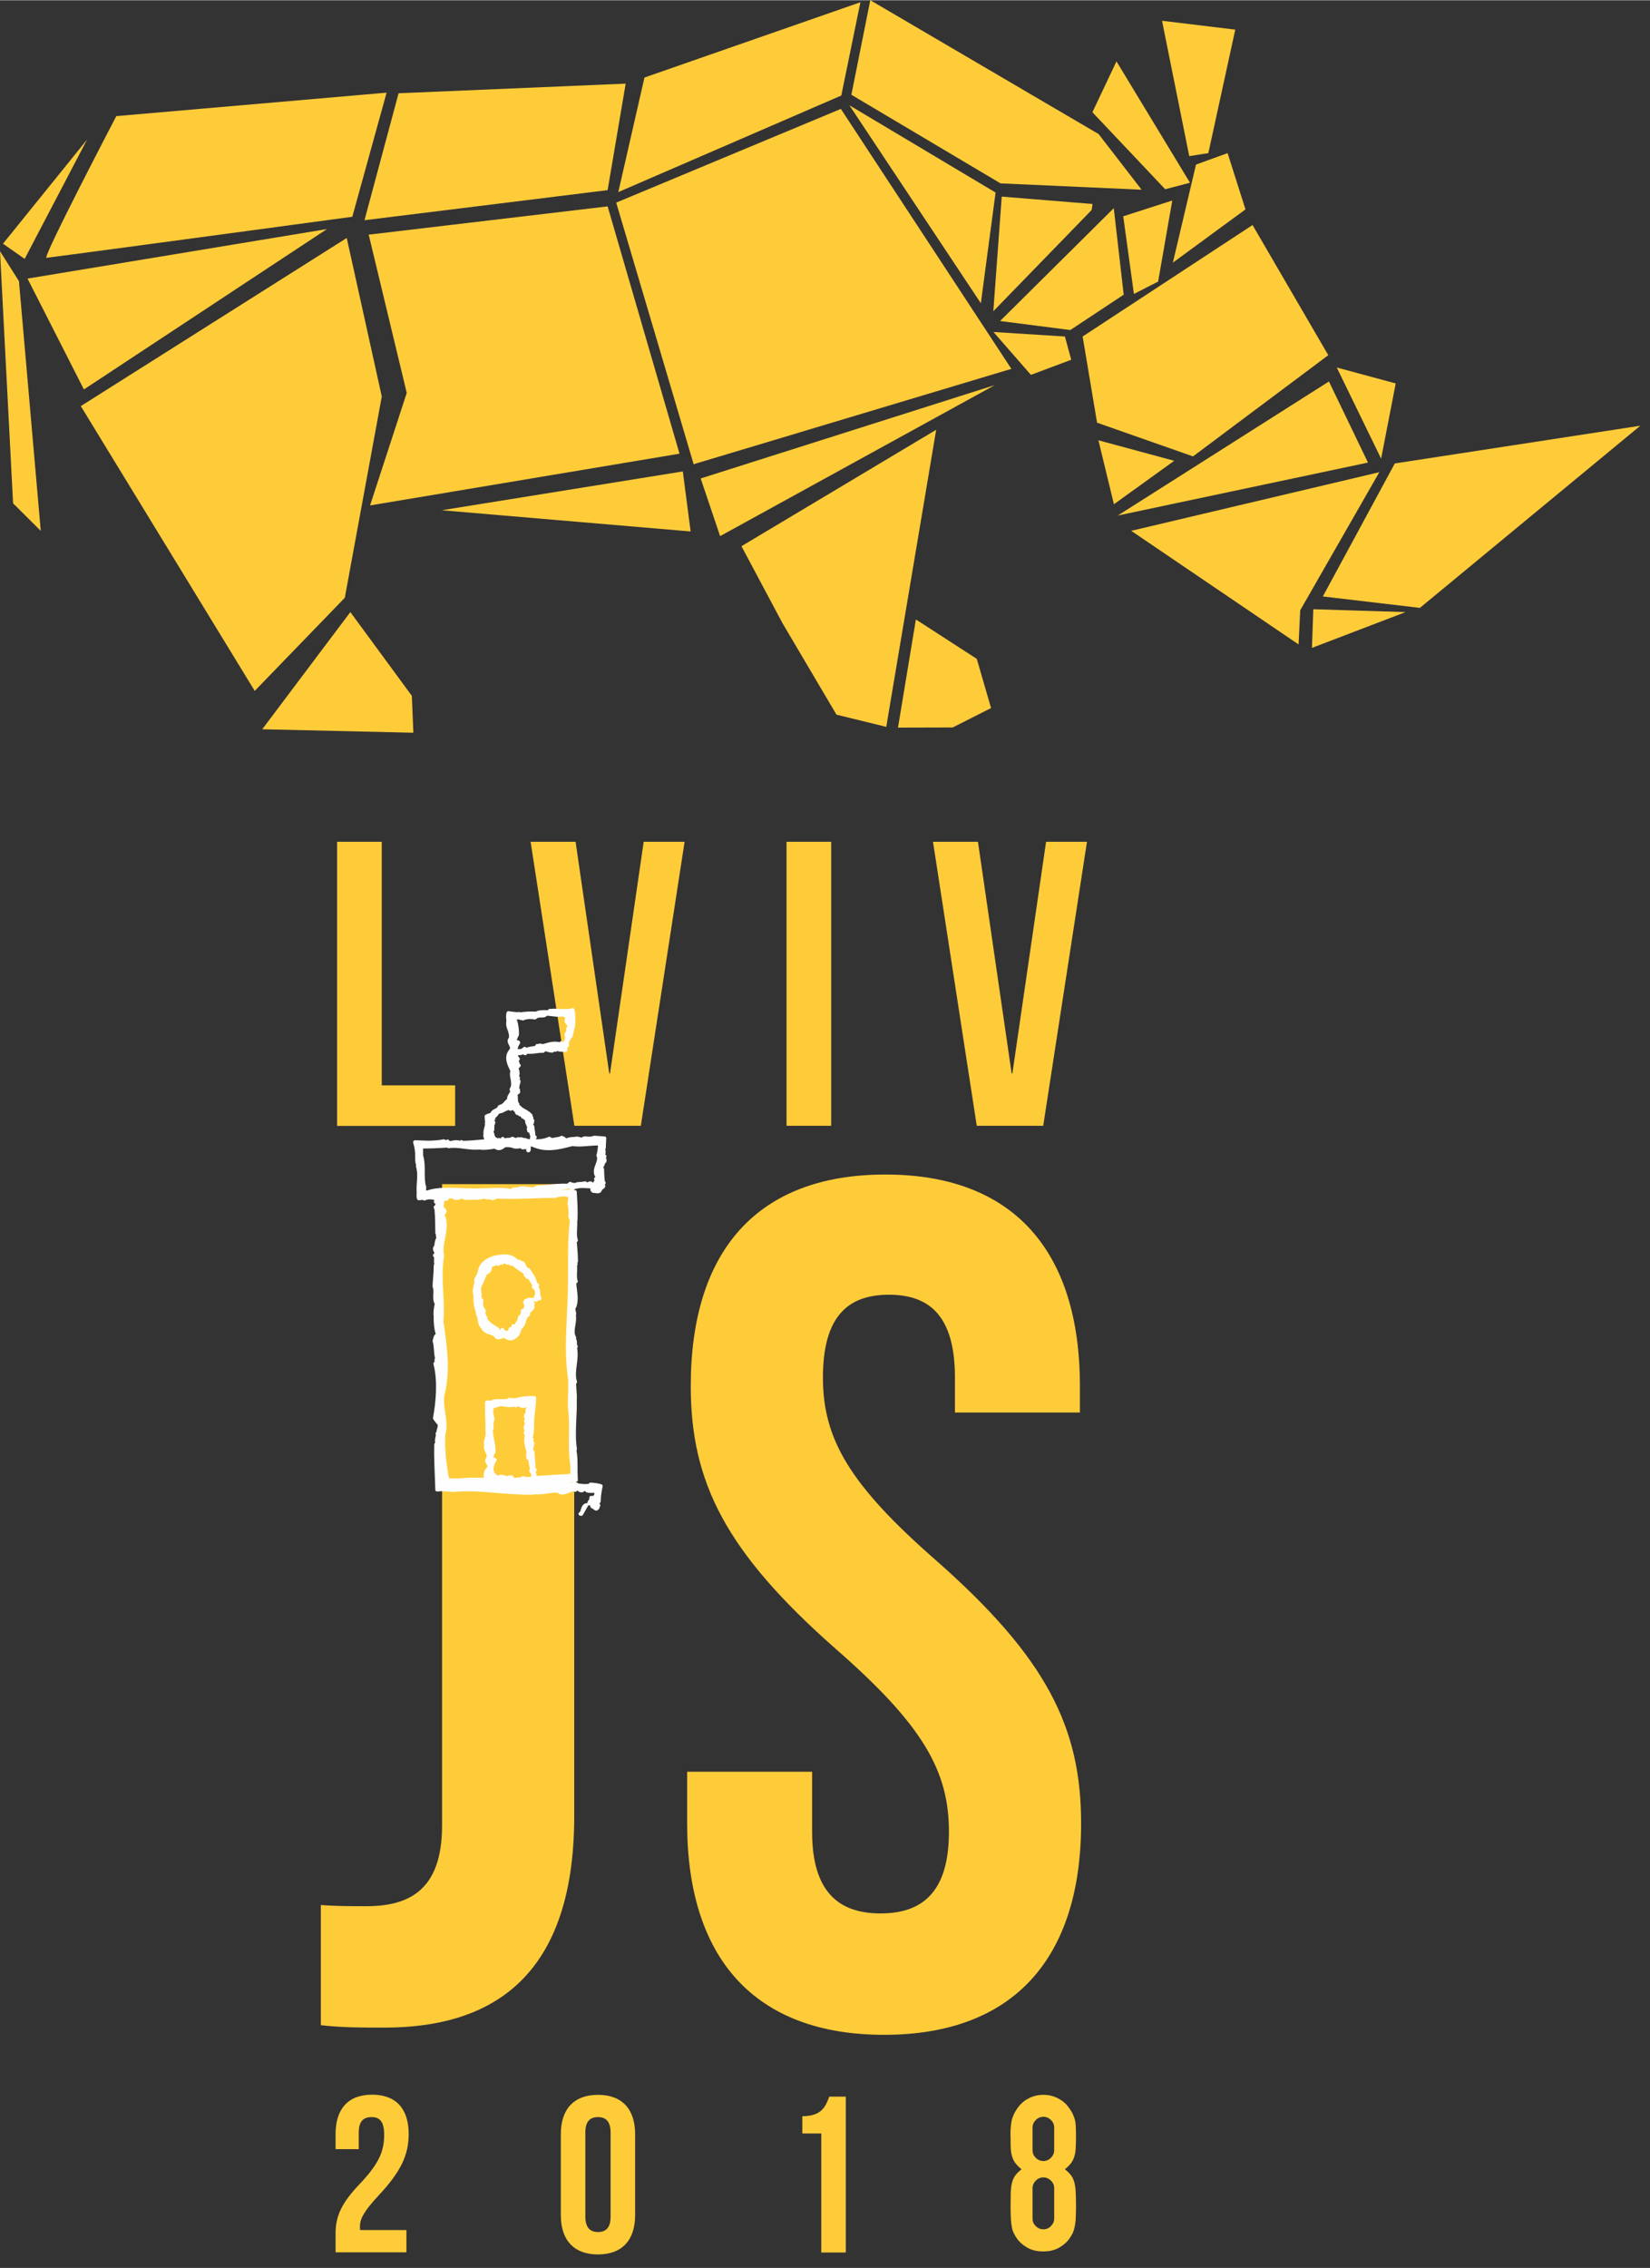 <?xml version="1.0" encoding="UTF-8" standalone="no"?>
<svg
   xmlns:dc="http://purl.org/dc/elements/1.1/"
   xmlns:cc="http://creativecommons.org/ns#"
   xmlns:rdf="http://www.w3.org/1999/02/22-rdf-syntax-ns#"
   xmlns:svg="http://www.w3.org/2000/svg"
   xmlns="http://www.w3.org/2000/svg"
   id="svg28"
   viewBox="0 0 833.962 1145.693"
   style="clip-rule:evenodd;fill-rule:evenodd;image-rendering:optimizeQuality;shape-rendering:geometricPrecision;text-rendering:geometricPrecision"
   version="1.1"
   height="1.146in"
   width="0.834in"
   xml:space="preserve"><rect x="0" y="0" width="833.962" height="1145.693" fill="#333333" stroke="none"/>
 <defs
   id="defs4">
  <style
   id="style2"
   type="text/css">
   <![CDATA[
    .fil2 {fill:#2F3031;fill-rule:nonzero}
    .fil1 {fill:#FEFEFE;fill-rule:nonzero}
    .fil0 {fill:#FFCC39;fill-rule:nonzero}
   ]]>
  </style>
 
  
  
  
  
  
  
  
  
  
  
  
 </defs>
 <g
   transform="matrix(0.076,0,0,0.076,0.076,0.938)"
   id="g49"><path
     style="fill:#ffcc39;fill-rule:nonzero"
     id="path7"
     d="M 163,1707 578,914 19,1606 Z M 5787,-14 v 0 l -126,630 992,589 938,42 L 7305,877 5786,-13 Z M -1,1655 86,3332 270,3515 125,1855 -1,1656 Z m 5972,3168 364,-1 255,-129 -95,-327 -405,-262 z m -1041,-1206 273,512 359,608 331,81 332,-1975 z m -3187,1217 1005,23 -10,-245 -409,-557 z M 2172,1509 182,1838 557,2575 2173,1509 Z M 536,2685 1693,4579 2292,3960 2538,2622 2305,1568 536,2686 Z m 4056,834 -52,-399 -1603,258 z M 2451,1546 2704,2598 2460,3346 4518,3002 4040,1358 Z M 773,757 c 0,0 -494,945 -465,943 29,-2 2034,-273 2034,-273 L 2570,602 772,758 Z m 1877,-152 -227,845 1617,-200 120,-708 -1510,64 z m 2009,2562 129,383 1827,-1004 -1957,621 z M 6725,2438 5591,710 4097,1333 4612,3072 Z M 4285,501 4111,1263 5594,621 5721,1 4286,501 Z m 1363,185 874,1316 98,-736 z m 1475,1691 -42,-154 -475,-30 249,285 267,-100 z m 142,-1035 -604,-49 -56,762 654,-673 m -609,738 467,60 355,-235 -66,-575 z m 819,-696 71,516 161,-82 94,-539 z m 813,-46 -119,-374 -210,76 -154,652 z m -369,-177 -489,-807 -160,338 484,512 164,-43 z m 122,-197 179,-821 -487,-59 181,900 126,-20 z m -228,2045 -503,-136 103,425 400,-288 z m 1025,-703 -503,-864 -1130,741 96,573 638,224 900,-673 z m 265,716 -260,-540 -1404,891 1664,-352 z m 248,993 -612,-19 -9,257 620,-237 z m -64,-1520 -392,-106 295,606 z m -1760,979 1114,756 11,-227 526,-918 -1651,390 z m 1275,438 479,-885 1633,-251 -1466,1211 -646,-76 z"
     class="fil0" /><path
     style="fill:#ffcc39;fill-rule:nonzero"
     id="path9"
     d="m 5334.832,14054 c 126,0 154,-61 179,-130 h 110 v 1036 h -163 v -791 h -126 z m -1443,668 c 0,74 33,102 84,102 52,0 84,-28 84,-102 v -560 c 0,-74 -33,-102 -84,-102 -52,0 -84,28 -84,102 z m -163,-549 c 0,-166 87,-261 247,-261 160,0 247,95 247,261 v 539 c 0,166 -87,261 -247,261 -160,0 -247,-95 -247,-261 z m -1260,-113 c -52,0 -84,28 -84,102 v 111 h -154 v -101 c 0,-166 83,-261 243,-261 160,0 243,95 243,261 0,138 -50,249 -201,410 -96,104 -123,153 -123,207 0,8 0,15 1,22 h 308 v 148 h -471 v -127 c 0,-115 41,-203 163,-330 124,-132 160,-213 160,-324 0,-93 -33,-118 -84,-118 z m 3418,-6266 c 855,0 1294,511 1294,1406 v 176 h -831 v -232 c 0,-399 -160,-551 -439,-551 -280,0 -439,152 -439,551 0,407 176,711 751,1214 735,647 966,1110 966,1749 0,895 -447,1406 -1310,1406 -863,0 -1310,-511 -1310,-1406 v -343 h 831 v 399 c 0,399 176,543 455,543 280,0 455,-144 455,-543 0,-407 -176,-711 -751,-1214 -735,-647 -966,-1110 -966,-1749 0,-895 439,-1406 1294,-1406 z m -3754,4856 c 96,8 208,8 303,8 280,0 503,-104 503,-535 V 7858 h 879 v 4201 c 0,1118 -599,1406 -1262,1406 -160,0 -280,0 -423,-16 z m 4594,-5528 h 5 l 224,-1540 h 272 l -291,1888 h -442 l -291,-1888 h 299 z m -1497,-1540 h 297 v 1888 h -297 z m -1179,1540 h 5 l 224,-1540 h 272 l -291,1888 h -442 l -291,-1888 h 299 z m -1810,-1540 h 297 v 1619 h 488 v 270 h -785 V 5583 Z"
     class="fil0" /><path
     style="fill:#ffcc39;fill-rule:nonzero"
     id="path11"
     d="m 7009.832,14533 c 0,-20 -7,-37 -22,-51 -14,-14 -31,-21 -50,-21 -19,0 -36,7 -50,21 -14,14 -22,31 -22,51 v 201 c 0,20 7,37 22,51 14,14 31,21 50,21 19,0 36,-7 50,-21 14,-14 22,-31 22,-51 z m 0,-403 c 0,-20 -7,-37 -22,-51 -14,-14 -31,-21 -50,-21 -19,0 -36,7 -50,21 -14,14 -22,31 -22,51 v 150 c 0,20 7,37 22,51 14,14 31,21 50,21 19,0 36,-7 50,-21 14,-14 22,-31 22,-51 z m -291,58 c 0,-28 1,-52 3,-71 2,-20 5,-37 10,-51 5,-14 10,-27 17,-39 6,-11 14,-23 24,-36 19,-25 43,-44 72,-58 29,-14 60,-21 93,-21 34,0 65,7 93,21 29,14 53,33 72,58 10,13 18,25 24,36 7,12 12,25 17,39 5,14 8,31 9,51 1,20 2,43 2,71 0,31 -1,57 -2,78 -1,21 -4,40 -9,56 -5,16 -12,31 -22,44 -10,13 -24,27 -41,41 17,13 31,27 41,40 10,13 17,29 22,47 5,18 8,41 9,67 1,26 2,59 2,97 0,32 -1,58 -2,78 -1,21 -4,39 -7,54 -3,15 -7,28 -12,39 -5,11 -12,22 -19,33 -16,25 -39,46 -69,64 -30,18 -66,27 -109,27 -43,0 -80,-9 -109,-27 -30,-18 -53,-39 -69,-64 -8,-11 -14,-23 -19,-33 -5,-10 -9,-23 -12,-39 -3,-15 -5,-33 -6,-54 -1,-21 -2,-47 -2,-78 0,-38 1,-71 1,-97 1,-26 4,-49 9,-67 5,-18 12,-34 22,-47 10,-13 24,-27 41,-40 -17,-14 -31,-28 -41,-41 -10,-13 -17,-28 -22,-44 -5,-16 -8,-35 -9,-56 -1,-21 -1,-47 -1,-78 z"
     class="fil0" /><path
     style="fill:#fefefe;fill-rule:nonzero"
     id="path13"
     d="m 3514.832,8610 c -2,1 -4,2 -5,4 -1,1 -2,2 -3,3 -1,1 -4,1 -5,2 -4,1 -8,2 -12,4 -4,2 -7,6 -7,11 -2,2 -4,5 -5,7 -1,6 2,10 6,13 2,7 1,15 -1,25 0,1 0,3 0,4 -2,1 -3,2 -4,3 -5,0 -13,2 -16,10 -1,3 -1,5 0,7 -1,1 -1,2 -1,4 -1,3 0,6 2,9 -1,1 -1,2 -2,3 -2,4 -6,8 -9,11 -3,3 -7,7 -9,10 -2,3 -2,8 -1,12 -4,5 -6,10 -5,15 -3,2 -6,4 -8,7 -1,1 -2,3 -2,5 -1,1 -1,2 -2,3 -1,2 -3,5 -4,9 -1,0 -3,-1 -4,-1 -4,-2 -9,-2 -13,1 -4,3 -5,8 -4,13 0,1 0,1 -2,5 v 0 c -2,-1 -5,-1 -7,-1 -5,1 -9,5 -10,11 -1,9 -6,15 -13,15 v 0 c -7,0 -15,-6 -19,-14 -2,-4 -6,-6 -11,-6 v 0 c -5,0 -9,3 -11,7 l -2,5 c 0,1 -1,2 -1,3 0,0 -1,-1 -1,-1 -1,-1 -1,-3 -2,-4 0,-4 -2,-8 -5,-10 -7,-5 -14,-9 -22,-14 -8,-5 -16,-9 -25,-16 -8,-6 -22,-17 -31,-33 1,-1 1,-3 1,-4 1,-5 -2,-9 -6,-12 0,-8 -5,-14 -8,-18 3,-3 3,-7 3,-11 0,-1 -1,-2 -1,-3 1,-3 2,-8 -1,-13 -1,-2 -2,-3 -4,-4 -13,-19 -12,-41 -9,-53 1,-5 -1,-9 -5,-12 -8,-6 -8,-11 -7,-21 0,-7 1,-15 -2,-24 1,-3 1,-6 0,-9 -6,-13 -1,-25 8,-42 4,-8 8,-15 11,-24 4,-6 5,-12 6,-17 0,-1 0,-1 0,-2 2,-1 4,-2 5,-4 4,-4 4,-11 2,-15 0,-1 3,-3 11,-7 6,-3 15,-8 19,-17 0,0 1,-1 1,-1 4,-3 6,-8 5,-13 1,-2 2,-5 2,-8 0,-1 0,-2 0,-3 1,-2 1,-5 0,-7 v -1 c 1,0 3,0 3,0 5,0 15,0 22,-8 1,0 2,-1 3,-2 16,9 28,1 34,-6 1,1 3,2 5,3 6,1 11,-1 13,-7 1,0 3,0 4,0 1,0 2,0 3,0 1,1 2,1 3,2 2,2 4,4 7,5 7,1 13,1 19,0 1,0 2,0 2,0 1,2 2,3 3,5 4,4 11,4 15,1 1,0 3,2 4,3 2,2 4,4 7,6 1,1 1,2 3,3 10,8 21,15 31,22 10,6 21,13 30,21 0,1 0,3 1,4 0,1 1,2 1,3 0,1 0,2 0,3 1,6 6,10 11,13 0,0 0,1 0,1 1,4 3,7 7,9 4,2 8,2 12,1 3,6 7,11 10,17 5,9 11,18 17,27 -2,2 -3,4 -4,7 -1,5 1,10 6,13 17,10 16,24 14,46 -4,2 -6,5 -6,10 0,2 1,4 2,6 -1,0 -3,0 -4,0 -10,-1 -21,-2 -32,2 z m 86,4 c 0,-7 -4,-10 -10,-12 1,-3 2,-5 2,-7 0,-3 -1,-6 -3,-8 v 0 c 2,-3 3,-7 2,-11 0,0 0,-1 0,-2 0,-1 0,-3 -1,-4 -1,-2 -1,-4 -1,-6 -1,-6 -2,-14 -9,-21 0,-2 0,-3 0,-5 3,-3 4,-7 3,-11 -1,-5 -5,-9 -9,-11 -1,-1 -3,-2 -4,-2 -5,-28 -21,-53 -37,-76 -4,-6 -8,-11 -11,-17 -2,-3 -6,-6 -10,-6 -7,0 -9,-2 -13,-13 -3,-7 -6,-16 -14,-23 -1,-3 -2,-5 -5,-7 -2,-1 -4,-2 -7,-2 v 0 c -6,0 -11,-3 -14,-6 -3,-4 -9,-6 -14,-4 -1,0 -2,1 -3,1 -15,-18 -38,-30 -67,-35 -26,-3 -52,1 -78,5 l -4,1 c -71,17 -114,59 -118,112 -2,2 -3,4 -3,7 -1,5 -4,9 -7,14 -3,5 -7,11 -9,18 -3,3 -4,7 -4,11 2,14 -1,27 -4,40 l -2,8 c -4,17 -7,37 2,57 -4,37 2,79 16,113 0,0 -1,1 -1,2 -1,4 -1,8 1,11 7,10 9,22 11,36 3,19 7,40 24,56 9,22 31,32 47,38 l 10,3 c 12,4 23,8 30,15 3,7 8,11 14,14 9,4 21,3 34,-2 l 6,-2 c 10,-4 11,-4 15,0 12,9 25,13 37,13 16,0 31,-7 42,-16 16,-13 27,-33 33,-60 18,-13 25,-35 29,-50 5,-16 9,-27 23,-37 5,-4 7,-11 3,-17 1,-2 6,-7 10,-10 9,-8 22,-18 21,-34 0,-2 -1,-3 -1,-4 0,-2 -1,-4 -2,-6 3,-2 4,-5 5,-8 0,-8 -5,-12 -12,-15 l 1,-1 c 3,1 6,0 8,0 1,0 4,-1 4,-1 3,3 8,4 12,3 4,-1 7,-6 9,-10 h 1 c 1,1 4,1 6,1 2,0 4,0 6,-1 5,-1 9,-6 9,-12 0,-2 -1,-3 -1,-4 0,-1 1,-1 1,-2 z"
     class="fil1" /><path
     style="fill:#fefefe;fill-rule:nonzero"
     id="path15"
     d="m 3725.832,7897 c 20,-3 40,-6 59,-10 1,2 2,4 5,6 0,0 1,0 1,0 z m 69,1946 c -1,-1 -3,-1 -5,-2 9,-2 18,-4 27,-5 -7,1 -15,4 -22,7 z m 80,-2001 c -5,1 -10,1 -15,1 -12,1 -26,1 -39,8 -6,-3 -12,-2 -15,-3 -2,0 -4,0 -4,0 -2,-3 -6,-5 -9,-6 -4,0 -7,1 -10,4 -1,1 -1,1 -3,2 -2,1 -5,3 -8,7 -39,-2 -77,2 -115,6 -29,3 -58,6 -87,6 -3,0 -5,1 -7,3 -14,12 -33,9 -53,6 -13,-2 -28,-4 -42,-2 0,0 0,0 0,0 -4,-2 -8,-2 -12,0 0,0 -1,0 -1,0 -11,6 -27,8 -39,6 -4,-1 -7,0 -10,3 l -8,7 c -56,-10 -112,-8 -166,-5 -36,1 -73,3 -109,1 -21,0 -42,-1 -62,-2 -31,-1 -60,-3 -90,-2 -29,0 -53,2 -76,5 -16,2 -28,5 -39,8 l -14,5 c -2,-1 -5,-1 -8,0 0,0 -1,0 -1,0 0,-6 1,-11 0,-17 v 0 c 2,-4 1,-8 -1,-12 -1,-2 -3,-12 -4,-18 -1,-8 -2,-16 -3,-26 -1,-17 -1,-35 -1,-53 0,-33 0,-71 -11,-107 0,-16 0,-31 0,-46 42,0 102,-2 161,-6 0,0 1,1 1,1 3,3 6,4 10,3 34,-5 68,-1 103,4 32,4 66,8 100,5 35,5 71,-1 101,-6 8,6 18,10 28,10 5,0 9,-1 13,-2 11,-3 21,-11 31,-18 12,0 27,0 41,3 10,5 21,7 32,7 9,0 18,-1 26,-3 4,4 10,8 17,8 2,0 4,0 7,-1 1,0 2,-1 3,-2 2,1 4,2 6,2 v 0 c 3,0 5,-1 7,-2 0,2 0,3 0,4 -2,3 -2,6 -1,9 2,5 8,10 14,10 h 2 c 4,-1 15,-5 14,-24 v -9 c 0,-3 0,-5 0,-7 6,1 11,2 17,5 86,37 171,16 252,-5 l 7,-2 c 29,4 59,3 86,1 14,-1 52,-5 85,-5 -1,25 -5,47 -10,62 -1,3 -1,6 1,9 7,16 1,34 -7,54 -7,19 -14,38 -11,58 0,2 1,3 1,4 0,9 6,17 9,22 v 0 c -8,4 -9,11 -9,14 0,4 2,7 4,9 -5,3 -8,9 -10,15 -1,0 -2,0 -3,0 -1,-2 -3,-5 -5,-6 -13,-6 -23,0 -30,4 0,0 -1,1 -1,1 -2,-2 -4,-4 -7,-6 -5,-2 -10,-1 -12,0 -1,0 -2,-1 -2,-1 -1,0 -3,0 -4,0 z m -100,136 c 0,1 -1,1 -1,1 -2,5 -1,9 0,12 6,24 8,57 5,82 0,2 0,4 1,6 l 9,21 c -13,103 -12,210 -12,312 0,68 0,138 -3,206 -1,39 -3,77 -5,115 -7,148 -13,288 10,438 -2,2 -3,5 -2,8 2,27 1,53 0,78 -1,24 -2,48 0,73 -1,2 -2,5 -2,8 10,63 9,129 8,194 -1,67 -1,137 10,200 l -1,52 c -37,2 -74,4 -117,7 l -44,3 c -19,1 -40,2 -62,4 h -2 c 0,-1 0,-2 0,-3 0,-6 0,-14 -5,-22 1,-1 1,-3 1,-5 3,-2 5,-6 6,-10 0,-5 -3,-10 -7,-12 -1,-1 -2,-2 -3,-3 2,-20 0,-40 -2,-59 -2,-16 -3,-30 -3,-45 0,-4 -2,-8 -5,-10 -6,-5 -6,-7 -2,-20 2,-7 5,-15 5,-24 2,-4 2,-10 -2,-14 -3,-4 -5,-9 -3,-13 2,-5 0,-11 -4,-14 l -2,-2 c 10,-29 10,-57 10,-85 0,-20 0,-39 3,-59 l 6,-54 c 2,-21 4,-43 5,-64 0,-3 -1,-7 -3,-9 -2,-2 -5,-4 -9,-4 -23,-1 -46,0 -69,2 -12,2 -23,4 -34,6 -6,1 -11,3 -15,5 -2,-1 -5,-1 -7,0 -6,2 -18,1 -26,0 -5,-1 -10,-1 -14,-1 -1,0 -2,0 -2,0 -5,0 -9,2 -11,6 -3,1 -14,3 -46,2 -31,-1 -52,2 -65,10 l -26,-1 c -3,1 -6,1 -9,3 -2,2 -4,5 -4,9 0,18 0,95 2,117 0,7 0,23 1,41 0,30 0,49 1,61 -2,2 -3,5 -3,8 0,2 0,3 1,4 -4,10 -13,28 -8,52 -5,21 3,37 9,50 6,12 10,21 6,35 -16,18 -4,36 2,46 8,12 7,12 2,17 -17,21 -24,35 -22,63 0,3 1,6 1,8 -58,-1 -113,-2 -170,5 -19,-1 -41,-1 -61,0 -1,-7 -3,-13 -4,-20 -3,-10 -5,-21 -6,-35 l -11,-82 c -4,-51 -9,-108 -3,-161 12,-44 5,-93 -2,-141 -7,-47 -13,-91 -2,-128 36,-155 15,-303 -7,-459 l -3,-17 c 6,-65 3,-131 -1,-195 -4,-83 -8,-162 6,-241 0,-2 0,-4 0,-5 -9,-35 -2,-72 6,-112 6,-33 13,-67 11,-102 0,-2 -1,-4 -2,-6 2,-13 -3,-26 -7,-36 -4,-9 -5,-14 -5,-17 3,0 5,-2 7,-4 15,-16 -2,-34 -10,-41 -1,-1 -3,-2 -4,-4 1,-2 1,-4 1,-6 0,-2 -1,-3 -1,-5 3,-3 4,-7 4,-10 0,-2 0,-3 0,-5 0,-2 -1,-4 -2,-5 l 1,-1 c 3,-3 4,-7 5,-11 4,2 7,3 9,3 0,0 1,0 1,0 10,-1 16,-10 21,-17 0,-1 1,-2 2,-2 0,0 1,0 1,0 0,0 0,1 0,1 3,2 7,3 11,3 2,0 5,-1 8,-2 1,4 4,7 8,9 16,5 30,1 42,-3 7,-2 13,-4 18,-4 0,1 0,1 0,1 2,4 5,7 9,7 5,1 12,2 17,-2 3,2 6,4 9,3 10,-1 21,-1 31,-1 25,0 51,0 75,-8 8,5 18,5 27,5 8,0 17,0 20,3 4,3 9,4 14,2 2,-1 5,-2 8,-3 5,-1 10,-3 15,-7 75,4 151,1 225,-1 53,-2 107,-4 161,-3 3,0 3,0 4,-1 16,-6 33,-9 54,-9 12,0 22,1 31,3 -1,5 -1,9 -1,14 0,6 0,11 0,19 z m -494,1495 v 0 c 4,-11 1,-21 -2,-29 0,0 0,-1 0,-1 1,-1 2,-1 3,-2 3,-2 4,-6 4,-10 0,-2 0,-3 -1,-5 2,-3 5,-8 3,-15 0,-1 -1,-2 -2,-3 v 0 c -8,-28 -8,-40 -5,-50 1,-4 1,-7 -1,-11 v 0 c 7,0 14,-1 20,-5 3,0 6,0 8,-2 14,-8 30,-6 48,-3 12,2 25,4 38,3 9,1 16,-1 23,-2 1,0 2,0 3,-1 1,2 3,3 6,4 5,2 10,0 13,-3 2,-2 6,-6 16,1 l 3,2 c 9,5 16,7 26,3 1,0 2,1 3,1 4,0 7,-1 10,-4 v 0 c 1,0 3,0 4,0 v 0 l -2,5 c -3,6 -7,15 -4,23 -1,2 0,5 0,7 -18,16 -10,35 -5,45 v 1 c -2,1 -4,3 -5,6 -2,5 0,12 4,15 0,1 0,5 0,7 0,2 -1,5 -1,7 -1,1 -1,2 -2,3 0,1 -1,1 -1,2 -2,2 -3,5 -3,8 -1,10 2,19 5,28 0,1 0,2 1,2 -2,1 -4,3 -5,6 -2,5 -1,11 3,14 3,2 3,3 2,12 -1,4 -2,8 -1,13 -1,1 -1,3 -1,5 -2,26 4,49 10,72 2,7 4,14 5,21 -1,1 -1,2 -1,4 0,1 0,2 0,3 -1,1 -1,3 -2,4 -2,7 0,13 3,19 0,1 -1,1 -1,2 -1,4 -1,7 2,10 3,4 7,6 11,7 v 2 c 3,19 5,39 11,58 -2,1 -4,3 -5,5 -2,5 -1,10 2,14 10,10 12,19 11,32 -11,1 -21,1 -31,2 0,-1 -1,-1 -1,-1 h -1 v 0 0 c -1,-1 -2,-1 -3,-1 -1,0 -2,-1 -3,-1 -3,-1 -5,0 -8,1 -2,-2 -4,-4 -7,-4 -6,-1 -10,3 -12,6 -9,3 -20,3 -31,4 h -5 c -2,0 -4,1 -5,2 h -4 c -2,-2 -4,-5 -6,-6 -2,-5 -6,-11 -14,-12 -3,0 -6,1 -8,2 -2,-1 -4,-1 -7,-1 -3,0 -7,2 -9,5 -1,0 -2,0 -3,0 -2,-1 -4,-2 -6,-2 -6,0 -13,-2 -21,-4 -7,-2 -13,-4 -19,-4 -5,-1 -9,2 -11,6 0,0 -2,0 -4,-1 -3,-1 -7,-1 -11,-1 0,-1 -1,-2 -1,-2 -1,-1 -2,-2 -2,-2 -1,-4 -4,-8 -8,-9 0,0 -1,0 -1,0 -1,-1 -1,-2 -1,-2 -2,-4 -4,-7 -5,-11 -2,-7 -3,-14 -2,-22 1,-14 7,-30 18,-47 2,-3 3,-7 2,-10 -1,-3 -3,-6 -6,-8 -5,-2 -12,-5 -19,-7 3,-1 5,-3 6,-5 1,-3 2,-5 1,-8 2,-2 4,-5 4,-9 3,-2 5,-5 6,-9 2,-28 -3,-57 -8,-84 -4,-22 -9,-44 -9,-65 1,-1 2,-1 3,-2 3,-4 3,-11 0,-15 z m 463,-2729 c 0,0 1,0 1,0 0,1 1,1 2,2 3,3 8,4 12,2 l -3,8 c -2,6 -3,13 -1,18 0,1 -1,3 -1,4 0,4 2,8 6,10 1,2 2,5 4,7 1,1 2,1 2,2 1,2 3,4 5,5 2,1 3,2 4,2 -1,1 -2,3 -3,4 -3,5 -9,14 -7,25 -1,3 -1,6 0,9 -18,16 -10,33 -6,43 -1,1 -1,1 -2,1 -2,3 -2,7 -1,11 l -5,5 c -2,2 -3,5 -3,8 v 2 c -1,1 -3,1 -4,1 0,0 -1,0 -1,0 -2,-3 -5,-5 -9,-6 -5,-1 -9,2 -11,7 -1,0 -4,0 -6,-1 -4,-1 -9,-2 -14,-1 -1,-1 -3,-1 -4,-1 -25,-2 -49,4 -72,11 -6,2 -13,4 -19,5 0,0 0,0 0,0 -3,-2 -6,-2 -9,-2 -1,-1 -2,-1 -3,-1 -7,-2 -13,0 -19,3 -1,0 -1,-1 -2,-1 -3,-1 -7,0 -10,2 -4,3 -6,7 -7,11 -19,3 -39,5 -59,12 -1,-2 -3,-4 -6,-5 -5,-2 -10,-1 -14,3 -11,11 -22,13 -38,10 3,-11 7,-23 16,-36 2,-3 2,-7 1,-10 -1,-3 -3,-6 -6,-8 -5,-2 -12,-5 -19,-7 2,-1 4,-3 6,-5 2,-3 2,-5 2,-8 2,-2 3,-5 4,-9 2,-1 3,-3 4,-5 1,-1 1,-3 1,-5 v 0 0 c 0,0 0,-1 0,-2 2,-25 -2,-50 -6,-71 -1,-7 -2,-11 -4,-16 -1,-3 -2,-5 -3,-9 0,-1 -1,-3 -1,-4 0,0 2,0 2,-1 0,0 1,0 1,0 5,1 9,0 12,-1 2,3 6,4 9,5 2,0 4,0 6,-1 3,2 8,5 15,3 1,0 2,-1 3,-2 0,0 1,0 1,0 25,-9 46,-8 70,-4 4,1 8,-1 11,-4 8,-9 22,-9 35,-9 10,0 20,0 27,-5 3,-1 5,-3 6,-6 8,-1 28,1 40,3 17,2 33,4 45,3 8,1 15,-1 22,-2 z m -457,737 c 1,-5 0,-10 -1,-14 3,-2 4,-6 5,-10 0,-1 0,-2 0,-2 2,-3 3,-7 2,-10 -1,-4 -3,-7 -7,-8 -1,-1 -1,-1 -1,-1 3,-2 5,-4 7,-6 2,-4 2,-8 0,-11 0,0 0,-1 0,-1 4,-3 10,-6 14,-13 3,-1 5,-4 6,-7 2,-7 7,-9 19,-12 7,-2 16,-4 23,-9 4,-2 7,-4 10,-6 1,0 3,0 4,0 5,-1 9,-4 10,-8 3,3 6,5 11,6 h 1 c 0,0 1,0 1,0 4,2 7,1 10,0 1,0 2,0 3,-1 2,-1 4,-3 6,-4 2,4 4,9 10,12 1,0 2,1 3,1 0,5 1,11 6,16 5,5 10,6 16,6 v 0 c 1,2 2,3 3,5 4,4 9,4 13,3 0,0 1,0 1,1 0,1 1,2 2,4 1,3 2,5 4,7 4,3 8,4 12,5 v 1 c 2,4 7,7 11,7 -1,11 2,20 6,29 2,5 4,9 6,14 1,2 1,3 2,5 0,1 -1,2 -1,3 0,0 0,1 0,2 -1,1 -1,2 -1,3 -1,5 0,9 2,13 -1,5 1,9 5,12 3,2 6,3 9,3 2,9 4,18 8,28 -2,2 -3,4 -4,6 -1,4 0,7 2,10 -8,-1 -16,-3 -24,-5 0,0 0,0 0,0 -4,-4 -9,-5 -14,-3 v 0 c -7,-2 -15,-4 -21,-6 -4,-1 -7,0 -11,2 -2,-1 -4,-2 -6,-2 -3,-1 -5,0 -7,1 -1,0 -2,0 -2,0 -4,0 -6,2 -8,4 -1,0 -2,0 -2,0 -2,0 -6,-2 -9,-3 -4,-2 -9,-4 -14,-5 -4,0 -8,2 -11,5 -3,-1 -7,0 -11,2 -1,0 -2,1 -2,1 -3,-1 -6,-1 -9,-1 -2,0 -4,0 -6,1 -1,0 -1,0 -2,0 -3,1 -6,2 -9,3 h -1 c -1,-1 -1,-2 -2,-3 -2,-5 -8,-7 -12,-7 -5,0 -10,3 -11,8 0,0 -2,1 -3,2 0,0 -1,0 -1,1 -2,-2 -4,-4 -6,-4 -5,-1 -9,0 -13,4 -1,-2 -1,-3 -3,-5 -3,-2 -6,-3 -9,-3 -1,-1 -2,-2 -2,-3 -1,-2 -3,-4 -4,-7 -3,-11 -7,-22 -8,-32 2,-1 3,-3 4,-5 2,-4 1,-8 0,-11 z m 746,217 c 1,-6 -2,-11 -6,-15 5,-3 7,-9 5,-14 -1,-3 -4,-6 -7,-7 0,-2 0,-5 1,-7 1,-8 2,-20 -2,-29 2,-2 4,-5 4,-9 0,-19 2,-41 3,-63 1,-7 -4,-13 -11,-13 -24,-2 -48,-4 -69,-5 -2,0 -3,0 -5,1 -7,3 -15,5 -24,5 -8,0 -18,0 -22,-1 -9,-1 -22,-2 -34,8 -12,-5 -29,-10 -45,-5 -1,0 -3,-1 -4,0 -17,1 -37,2 -53,10 -5,-8 -11,-11 -17,-13 -2,-1 -3,-1 -5,-2 -4,-3 -10,-4 -15,0 -5,4 -15,5 -26,7 -8,1 -18,3 -27,5 -3,-1 -6,-2 -10,-2 v 0 c -1,-2 -3,-4 -5,-5 -4,-2 -8,-2 -12,0 -23,11 -51,16 -82,16 0,-1 0,-3 -1,-4 3,-2 4,-6 5,-10 0,-6 -4,-11 -10,-12 v 0 c 1,-11 -1,-23 -3,-33 -2,-9 -3,-17 -3,-25 0,-5 -3,-10 -7,-12 0,0 -1,0 -1,0 0,-1 0,-2 0,-2 2,-2 3,-6 5,-10 1,-4 1,-7 1,-10 2,-3 3,-7 1,-11 0,-1 -2,-2 -2,-2 -1,-1 -1,-2 -1,-2 -4,-3 -3,-5 -3,-6 1,-3 1,-7 -1,-10 -1,-2 -2,-3 -4,-4 1,-3 1,-7 -1,-10 -9,-14 -28,-26 -45,-36 l -6,-3 c -9,-5 -18,-10 -26,-19 -4,-3 -7,-6 -10,-9 0,0 -1,-1 -1,-1 0,-1 1,-1 1,-1 1,-6 -2,-10 -6,-13 -4,-10 -4,-23 -4,-35 v -5 c 0,-3 -1,-5 -3,-7 3,-3 5,-6 7,-9 5,-2 12,-6 12,-14 0,-3 -1,-6 -2,-8 1,-2 1,-4 1,-7 0,-3 -3,-7 -6,-9 0,-1 0,-2 0,-3 1,-2 1,-3 1,-5 0,-6 2,-13 4,-19 2,-7 4,-14 4,-20 0,-5 -2,-8 -6,-10 0,-1 0,-2 1,-3 1,-5 3,-15 -5,-23 3,-6 6,-15 3,-23 0,-1 0,-2 0,-3 -1,-6 -2,-15 -6,-24 3,-2 6,-5 9,-9 3,-2 5,-6 5,-10 0,-4 -2,-8 -5,-10 -2,-1 -3,-5 -4,-10 -1,-3 -2,-7 -4,-11 v -1 c 3,-1 5,-4 6,-6 2,-4 1,-9 -2,-13 -5,-5 -8,-11 -10,-17 2,0 4,0 5,0 2,0 4,-1 7,-1 6,0 13,0 21,-5 2,1 3,1 5,1 2,3 6,5 10,5 0,0 1,0 1,0 4,0 9,-3 11,-7 1,-1 2,-2 3,-3 20,2 40,0 59,-3 15,-2 30,-4 45,-3 4,0 8,-2 10,-5 4,-6 7,-6 20,-2 7,2 16,5 25,5 4,2 9,1 13,-2 4,-3 9,-5 13,-4 5,2 11,0 14,-5 5,3 10,4 21,5 19,2 34,2 34,2 v 0 c 3,0 6,-1 9,-4 2,-2 4,-5 4,-9 v -20 c 2,0 4,0 5,-1 5,-2 7,-8 6,-13 0,-2 0,-4 -1,-6 -1,-2 -1,-4 0,-8 0,-2 0,-3 0,-5 3,-2 4,-5 4,-8 l 5,-5 c 2,-2 3,-4 3,-7 0,-2 4,-6 6,-8 3,-4 6,-7 8,-14 1,-11 4,-23 7,-34 3,-12 7,-24 8,-37 2,-34 4,-77 -5,-104 -2,-6 -7,-10 -14,-8 -9,2 -18,4 -27,6 -2,-1 -4,-1 -7,-1 -11,2 -46,1 -56,0 0,0 -33,-3 -53,0 -2,-1 -4,-1 -6,-1 -5,0 -10,4 -12,9 -4,1 -12,0 -18,0 -18,0 -43,-1 -63,10 -38,-2 -73,0 -104,5 -4,-4 -11,-4 -16,-1 -10,0 -40,-4 -56,-6 l -5,-1 c -6,-1 -12,3 -14,9 -4,15 -4,35 -1,55 -5,24 1,42 7,59 l 2,7 12,-4 v 0 0 l -11,5 c 5,17 10,32 6,46 -15,18 -5,37 2,51 8,16 8,19 3,25 -41,49 -17,99 4,142 l 1,2 c -5,20 -2,38 2,56 4,22 7,42 -5,61 -3,5 -3,11 1,15 2,3 2,6 -7,19 -6,10 -14,22 -12,35 -10,8 -19,17 -26,27 -2,1 -4,2 -6,4 -3,4 -6,5 -10,6 -3,1 -7,2 -10,4 -5,1 -8,4 -10,8 -3,9 -9,12 -19,17 -10,5 -23,11 -30,27 -3,1 -5,2 -8,3 -8,2 -16,5 -25,10 -4,2 -6,6 -6,11 1,19 2,32 3,40 -1,2 -2,4 -2,6 0,2 1,5 2,7 -1,4 -2,9 -3,13 -4,16 -10,35 -7,50 -4,12 0,26 5,36 l -11,1 c -43,4 -88,8 -131,9 v 0 c -3,-5 -9,-6 -14,-4 l -8,3 c 0,0 -1,0 -1,0 -17,-6 -34,-3 -50,0 -6,1 -11,2 -16,2 -1,-3 -3,-5 -5,-7 -4,-4 -11,-4 -15,0 -2,2 -2,2 -8,-1 -5,-2 -12,-5 -20,-2 0,0 -1,1 -2,1 -1,0 -2,0 -2,0 -23,4 -47,6 -76,7 -11,0 -30,0 -46,-1 l -55,-2 c -2,0 -5,1 -7,2 -5,3 -8,9 -6,15 13,41 13,64 13,90 0,20 0,40 7,60 -2,3 -2,7 -1,10 9,27 8,55 7,82 l -3,44 c 0,9 -1,31 0,49 -1,16 0,28 2,37 0,3 3,6 6,8 3,2 7,2 10,2 8,-1 15,-2 23,-3 0,1 1,1 2,2 2,2 5,3 8,3 2,0 3,0 5,-1 23,-10 37,-8 57,-4 l 5,1 c -2,3 -3,6 -3,11 -1,6 3,12 10,13 v 0 c 0,3 -1,6 -2,11 v 0 0 c -5,2 -9,7 -9,12 -1,7 2,12 5,17 0,1 0,2 0,3 4,43 5,93 5,141 v 10 c 0,3 0,5 3,7 1,2 1,7 1,10 0,5 1,11 3,16 -9,16 -12,36 -13,50 v 1 c -16,20 -8,35 -3,43 4,7 4,8 -3,15 -3,3 -4,8 -3,12 1,4 4,7 7,8 0,3 0,9 0,13 -1,10 -2,22 2,32 -3,2 -4,6 -4,9 0,25 -2,52 -4,78 -2,22 -3,43 -4,62 0,2 0,4 1,6 6,13 5,30 4,48 -1,21 -2,43 9,62 v 2 c -5,23 -11,56 -6,87 -1,2 -1,4 -1,6 1,34 3,76 14,105 -12,10 -15,22 -17,32 -1,4 -2,8 -3,12 -1,3 -1,6 0,9 5,12 6,32 8,53 1,18 3,38 7,55 -4,7 -3,15 -3,21 0,2 0,4 0,5 -2,1 -4,2 -5,4 -2,3 -3,7 -2,10 30,116 15,258 -3,357 -1,3 0,6 1,8 5,9 13,19 21,28 3,4 6,7 9,11 0,1 0,1 0,2 1,8 -2,16 -4,25 -2,7 -4,14 -5,21 -4,3 -6,9 -4,14 2,6 0,13 -2,21 -2,10 -5,22 -2,35 0,0 0,0 0,0 -1,1 -1,2 -1,3 -3,2 -5,6 -5,10 -1,40 -1,82 1,130 l 5,137 v 0 0 l 1,29 v 4 c 0,3 1,7 4,9 2,2 5,3 8,3 0,0 1,0 1,0 l 26,-2 c 27,1 55,3 85,5 91,-9 186,-2 286,7 80,6 162,13 244,11 3,0 6,-1 8,-3 29,4 59,-1 86,-5 26,-4 51,-8 69,-3 1,3 4,6 7,7 22,9 46,-1 67,-9 12,-5 28,-11 32,-8 5,4 13,3 17,-2 l 2,-3 c 3,0 5,0 6,0 5,9 18,10 26,11 10,-1 14,-5 17,-9 0,0 1,-1 4,0 10,14 35,13 61,12 h 2 c 0,8 -1,14 -3,17 -4,0 -8,3 -10,5 -2,-2 -4,-2 -8,-2 -6,0 -10,4 -12,9 -1,4 -1,8 -1,14 v 2 c -3,1 -5,3 -7,6 l -7,17 c 0,1 0,1 0,2 -3,-1 -6,-2 -9,-1 -23,7 -29,28 -33,43 -2,7 -5,15 -7,16 -6,2 -10,9 -8,15 2,5 6,9 12,9 1,0 3,1 5,1 1,0 3,0 5,-1 3,-1 6,-3 7,-6 l 34,-60 c 1,-1 0,-2 1,-3 2,1 3,1 5,1 2,0 4,-2 6,-3 2,11 6,18 11,21 2,1 5,2 7,2 1,1 3,2 4,4 5,4 12,10 20,10 2,0 4,0 6,-1 12,-4 17,-18 21,-32 1,-5 0,-9 -4,-12 l -2,-2 c 0,-1 1,-1 1,-2 l 3,-2 c 3,-2 5,-6 5,-10 1,-35 5,-59 10,-85 l 3,-15 c 1,-6 -3,-12 -8,-14 -11,-3 -26,-7 -50,-9 v 0 c -4,-1 -9,-2 -17,-2 h -6 c -6,0 -10,4 -11,8 -25,3 -42,1 -57,-1 -4,0 -8,-1 -11,-1 l -5,-3 c -6,-5 -13,-6 -21,-5 3,0 6,-1 10,-2 6,-1 11,-7 11,-13 -2,-34 -2,-68 -2,-96 v -14 c 0,-32 -2,-60 -7,-86 2,-3 3,-6 3,-10 -10,-64 -7,-132 -4,-198 2,-41 4,-84 3,-125 1,-27 0,-48 -2,-71 -1,-13 -2,-27 -2,-42 2,-1 3,-3 4,-4 2,-3 2,-7 1,-10 -11,-35 -6,-72 -1,-111 5,-36 9,-74 2,-111 1,-1 1,-1 2,-2 4,-5 3,-12 -1,-16 -2,-2 -2,-11 -2,-16 0,-9 0,-20 -7,-27 l 1,-1 c 2,-4 2,-8 0,-11 -14,-25 -9,-48 -5,-75 4,-22 8,-46 4,-73 2,-3 3,-7 2,-10 -4,-15 -5,-25 -5,-33 2,-1 4,-3 5,-6 15,-39 10,-80 5,-119 -2,-14 -4,-28 -4,-42 2,0 3,-1 5,-2 4,-3 6,-9 4,-14 -6,-14 -5,-37 -4,-60 0,-14 1,-28 0,-41 3,-3 5,-8 3,-13 l -2,-5 c 3,-2 5,-6 5,-10 0,-28 -2,-55 -4,-81 -1,-16 -3,-31 -4,-47 2,-1 3,-2 4,-3 3,-3 4,-8 3,-12 -8,-23 -6,-48 -5,-75 1,-17 2,-34 1,-51 1,-2 2,-4 2,-6 1,-30 1,-60 0,-92 l -5,-95 c 0,-3 -2,-6 -4,-9 -2,-2 -6,-3 -9,-3 l -16,1 c 32,-17 66,-15 102,-13 6,0 11,1 17,1 0,0 1,0 1,0 -1,6 -1,12 2,17 4,9 14,14 21,13 3,0 6,1 9,1 4,1 9,2 15,2 7,0 15,-2 22,-8 2,-2 3,-4 4,-6 2,-2 3,-4 3,-7 0,-1 1,-2 6,-6 4,-3 10,-6 13,-12 2,-3 4,-6 4,-9 0,-4 -2,-7 -5,-9 5,-3 7,-8 7,-10 1,-6 -2,-10 -5,-13 -4,-21 -4,-46 -5,-70 v -9 c 0,-4 -2,-7 -4,-9 0,0 0,0 0,-1 0,-2 0,-4 -1,-6 6,-7 9,-16 11,-24 4,-3 9,-8 10,-16 z"
     class="fil1" /></g><path
   class="fil1"
   d="m 15661,-5217.424 c -2,1 -4,2 -5,4 -1,1 -2,2 -3,3 -2,1 -4,1 -5,2 -4,1 -8,2 -12,4 -4,2 -7,6 -7,11 -2,2 -4,5 -5,7 -1,6 2,10 6,13 2,7 1,15 -1,25 0,1 0,3 0,4 -2,1 -3,2 -4,3 -5,0 -13,2 -16,10 -1,3 -1,5 0,7 -1,1 -1,2 -1,4 -1,3 0,6 2,9 -1,1 -1,2 -2,3 -2,4 -6,8 -9,11 -3,3 -7,7 -9,10 -2,3 -2,8 -1,12 -4,5 -6,10 -5,15 -3,2 -6,4 -8,7 -1,1 -2,3 -2,5 -1,1 -1,2 -2,3 -1,2 -3,5 -4,9 -1,0 -3,-1 -4,-1 -4,-2 -9,-2 -13,1 -4,3 -5,8 -4,13 0,1 0,1 -2,5 v 0 c -2,-1 -5,-1 -7,-1 -5,1 -9,5 -10,11 -1,9 -6,15 -13,15 v 0 c -7,0 -15,-6 -19,-14 -2,-4 -6,-6 -11,-6 v 0 c -5,0 -9,3 -11,7 l -2,5 c 0,1 -1,2 -1,3 0,0 -1,-1 -1,-1 -1,-1 -1,-3 -2,-4 0,-4 -2,-8 -5,-10 -7,-5 -14,-9 -22,-14 -8,-5 -16,-9 -25,-16 -8,-6 -22,-17 -31,-33 1,-1 1,-3 1,-4 1,-5 -2,-9 -6,-12 0,-8 -5,-14 -8,-18 3,-3 3,-7 2,-11 0,-1 -1,-2 -1,-3 1,-3 2,-8 -1,-13 -1,-2 -2,-3 -4,-4 -13,-19 -12,-41 -9,-53 1,-5 -1,-9 -5,-12 -8,-6 -8,-11 -7,-21 0,-7 1,-15 -2,-24 1,-3 1,-6 0,-9 -6,-13 -1,-25 8,-42 4,-8 8,-15 11,-24 4,-6 5,-12 6,-17 0,-1 0,-1 0,-2 2,-1 4,-2 5,-4 4,-4 4,-11 2,-15 0,-1 3,-3 11,-7 6,-3 15,-8 19,-17 0,0 1,-1 1,-1 4,-3 6,-8 5,-13 1,-2 2,-5 2,-8 0,-1 0,-2 0,-3 1,-2 1,-5 0,-7 v -1 c 1,0 3,0 3,0 5,0 15,0 21,-8 1,0 3,-1 4,-2 16,9 28,1 34,-6 1,1 3,2 5,3 6,1 11,-1 13,-7 1,0 3,0 4,0 1,0 2,0 3,0 1,1 2,1 3,2 2,2 4,4 7,5 7,1 13,1 19,0 1,0 2,0 2,0 1,2 2,3 3,5 4,4 11,4 15,1 1,0 3,2 4,3 2,2 4,4 7,6 1,1 2,2 2,3 10,8 21,15 31,22 10,6 21,13 30,21 0,1 0,3 1,4 0,1 1,2 1,3 0,1 0,2 0,3 1,6 6,10 11,13 0,0 0,1 0,1 1,4 3,7 6,9 4,2 8,2 12,1 3,6 7,11 10,17 5,9 11,18 17,27 -2,2 -3,4 -3,7 -1,5 1,10 6,13 17,10 16,24 14,46 -3,2 -6,5 -6,10 0,2 1,4 2,6 -1,0 -3,0 -4,0 -10,-1 -21,-2 -32,2 z m 86,4 c 0,-7 -4,-10 -10,-12 1,-3 2,-5 2,-7 0,-3 -1,-6 -3,-8 v 0 c 2,-3 3,-7 2,-11 0,0 0,-1 0,-2 0,-1 0,-3 -1,-4 -1,-2 -1,-4 -1,-6 -1,-6 -2,-14 -9,-21 0,-2 0,-3 0,-5 3,-3 4,-7 3,-11 -1,-5 -5,-9 -9,-11 -1,-1 -3,-2 -4,-2 -5,-28 -21,-53 -37,-76 -4,-6 -8,-11 -11,-17 -2,-3 -6,-6 -10,-6 -7,0 -8,-2 -13,-13 -3,-7 -6,-16 -14,-23 -1,-3 -2,-5 -5,-7 -2,-1 -4,-2 -7,-2 v 0 c -6,0 -11,-3 -14,-6 -3,-4 -9,-6 -14,-4 -1,0 -2,1 -3,1 -15,-18 -38,-30 -67,-35 -26,-3 -52,1 -78,5 l -4,1 c -71,17 -114,59 -118,112 -2,2 -3,4 -3,7 -1,5 -4,9 -7,14 -3,5 -7,11 -9,18 -3,3 -4,7 -4,11 2,14 -1,27 -4,40 l -2,8 c -4,17 -7,37 2,57 -4,37 2,79 16,113 0,0 -1,1 -1,2 -1,4 -1,8 1,11 7,10 9,22 11,36 3,19 7,40 24,56 9,22 31,32 47,38 l 10,3 c 12,4 23,8 30,15 3,7 7,11 14,14 9,4 21,3 34,-2 l 6,-2 c 10,-4 11,-4 15,0 12,9 25,13 37,13 16,0 31,-7 42,-16 16,-13 27,-33 33,-60 18,-13 25,-35 29,-50 5,-16 9,-27 23,-37 5,-4 7,-11 3,-17 1,-2 6,-7 10,-10 9,-8 22,-18 21,-34 0,-2 -1,-3 -1,-4 0,-2 -1,-4 -2,-6 2,-2 4,-5 5,-8 1,-8 -5,-12 -12,-15 l 1,-1 c 3,1 6,0 8,0 1,0 4,-1 4,-1 3,3 8,4 12,3 4,-1 8,-6 9,-10 h 1 c 1,1 4,1 6,1 2,0 4,0 6,-1 5,-1 9,-6 9,-12 0,-2 -1,-3 -1,-4 0,-1 1,-1 1,-2 z"
   id="path23"
   style="fill:#fefefe;fill-rule:nonzero" /><path
   class="fil1"
   d="m 15872,-5930.424 c 20,-3 40,-6 59,-10 1,2 2,4 4,6 0,0 1,0 1,0 l -65,4 z m 69,1946 c -2,-1 -3,-1 -5,-2 9,-2 18,-4 27,-5 -7,1 -15,4 -21,7 z m 80,-2001 c -5,1 -11,1 -16,1 -12,1 -26,1 -39,8 -5,-3 -11,-2 -15,-3 -2,0 -4,0 -4,0 -3,-3 -6,-5 -9,-6 -4,0 -7,1 -10,4 -1,1 -2,1 -3,2 -2,1 -5,3 -8,7 -39,-2 -78,2 -115,6 -29,3 -58,6 -87,6 -3,0 -5,1 -8,3 -14,12 -33,9 -53,6 -13,-2 -28,-4 -42,-2 0,0 0,0 0,0 -4,-2 -8,-2 -12,0 0,0 -1,0 -1,0 -11,6 -27,8 -39,6 -4,-1 -7,0 -10,3 l -8,7 c -56,-10 -112,-8 -166,-5 -36,1 -73,3 -109,1 -21,0 -42,-1 -63,-2 -31,-1 -61,-3 -90,-2 -29,0 -53,2 -76,5 -16,2 -28,5 -39,8 l -14,5 c -2,-1 -5,-1 -8,0 0,0 -1,0 -1,0 0,-6 1,-11 0,-17 v 0 c 2,-4 1,-8 -1,-12 -1,-2 -3,-12 -4,-18 -1,-8 -2,-16 -3,-26 -1,-17 -1,-35 -1,-53 0,-33 0,-71 -11,-107 0,-16 0,-31 0,-46 42,0 102,-2 161,-6 0,0 1,1 1,1 3,3 6,4 10,3 34,-5 68,-1 103,4 32,4 66,8 100,5 35,5 71,-1 101,-6 8,6 18,10 28,10 5,0 9,-1 13,-2 11,-3 21,-11 31,-18 12,0 27,0 41,3 10,5 21,7 32,7 9,0 18,-1 26,-3 4,4 10,8 17,8 2,0 5,0 7,-1 1,0 2,-1 3,-2 2,1 4,2 6,2 v 0 c 3,0 5,-1 7,-2 0,2 0,3 0,4 -2,3 -2,6 -1,9 2,5 8,10 14,10 h 2 c 4,-1 15,-5 14,-24 v -9 c 0,-3 0,-5 0,-7 6,1 11,2 17,5 86,37 171,16 252,-5 l 7,-2 c 29,4 59,3 86,1 14,-1 52,-5 86,-5 -1,25 -5,47 -10,62 -1,3 -1,6 0,9 7,16 1,34 -7,54 -7,19 -14,38 -11,58 0,2 1,3 1,4 0,9 6,17 9,22 v 0 c -8,4 -9,11 -9,14 0,4 2,7 4,9 -5,3 -8,9 -10,15 -1,0 -2,0 -3,0 -1,-2 -3,-5 -5,-6 -13,-6 -23,0 -30,4 0,0 -1,1 -1,1 -2,-2 -4,-4 -7,-6 -5,-2 -10,-1 -12,0 -1,0 -2,-1 -2,-1 -1,0 -2,0 -4,0 z m -100,136 c 0,1 -1,1 -1,1 -2,5 -1,9 0,12 6,24 8,57 5,82 0,2 0,4 1,6 l 9,21 c -13,103 -12,210 -12,312 0,68 0,138 -3,206 -1,39 -3,77 -5,115 -7,148 -13,288 10,438 -2,2 -3,5 -3,8 2,27 1,53 0,78 -1,24 -2,48 0,73 -2,2 -2,5 -2,8 10,63 9,129 8,194 -1,67 -1,137 10,200 l -1,52 c -37,2 -74,4 -118,7 l -44,3 c -19,1 -40,2 -62,4 h -2 c 0,-1 0,-2 0,-3 0,-6 0,-14 -5,-22 1,-1 1,-3 1,-5 3,-2 5,-6 6,-10 1,-5 -3,-10 -7,-12 -1,-1 -2,-2 -3,-3 2,-20 0,-40 -2,-59 -2,-16 -3,-30 -3,-45 0,-4 -2,-8 -5,-10 -6,-5 -6,-7 -2,-20 2,-7 5,-15 5,-24 2,-4 2,-10 -2,-14 -3,-4 -5,-9 -3,-13 2,-5 0,-11 -4,-14 l -2,-2 c 10,-29 10,-57 9,-85 0,-20 0,-39 3,-59 l 6,-54 c 2,-21 4,-43 5,-64 0,-3 -1,-7 -3,-9 -2,-2 -5,-4 -9,-4 -23,-1 -46,0 -69,2 -12,2 -23,4 -34,6 -6,1 -11,3 -15,5 -2,-1 -5,-1 -7,0 -6,2 -18,1 -26,0 -5,-1 -10,-1 -13,-1 -1,0 -2,0 -3,0 -5,0 -9,2 -11,6 -3,1 -14,3 -46,2 -31,-1 -52,2 -65,10 l -26,-1 c -3,1 -7,1 -9,3 -2,2 -4,5 -4,9 0,18 0,95 2,117 0,7 0,23 1,41 0,30 0,49 1,61 -2,2 -3,5 -3,8 0,2 0,3 1,4 -4,10 -13,28 -8,52 -5,21 3,37 9,50 6,12 10,21 6,35 -16,18 -4,36 2,46 7,12 7,12 2,17 -17,21 -23,35 -22,63 0,3 1,6 1,8 -58,-1 -113,-2 -170,5 -19,-1 -41,-1 -61,0 -1,-7 -3,-13 -4,-20 -2,-10 -5,-21 -6,-35 l -11,-82 c -4,-51 -9,-108 -3,-161 12,-44 5,-93 -2,-141 -7,-47 -13,-91 -2,-128 36,-155 15,-303 -7,-459 l -3,-17 c 6,-65 2,-131 -1,-195 -4,-83 -8,-162 7,-241 0,-2 0,-4 0,-5 -9,-35 -2,-72 6,-112 6,-33 13,-67 11,-102 0,-2 -1,-4 -2,-6 2,-13 -3,-26 -7,-36 -4,-9 -5,-14 -5,-17 3,0 5,-2 7,-4 15,-16 -2,-34 -10,-41 -1,-1 -3,-2 -4,-4 1,-2 1,-4 1,-6 0,-2 -1,-3 -1,-5 3,-3 4,-7 4,-10 0,-2 0,-3 0,-5 0,-2 -1,-4 -2,-5 l 1,-1 c 3,-3 4,-7 5,-11 4,2 7,3 9,3 0,0 1,0 1,0 10,-1 16,-10 21,-17 0,-1 1,-2 2,-2 0,0 1,0 1,0 0,0 0,1 0,1 3,2 7,3 11,3 2,0 5,-1 8,-2 1,4 4,7 8,9 16,5 30,1 42,-3 7,-2 13,-4 18,-4 0,1 0,1 0,1 2,4 5,7 9,7 5,1 12,2 17,-2 3,2 6,4 9,3 10,-1 21,-1 31,-1 25,0 51,0 75,-8 8,5 18,5 27,5 8,0 17,0 20,3 4,3 9,4 14,2 2,-1 5,-2 8,-3 5,-1 10,-3 15,-7 74,4 151,1 225,-1 53,-2 107,-4 161,-3 3,0 3,0 4,-1 16,-6 33,-9 54,-9 12,0 22,1 32,3 -1,5 -1,9 -1,14 0,6 0,11 0,19 z m -494,1495 v 0 c 4,-11 1,-21 -2,-29 0,0 0,-1 0,-1 1,-1 2,-1 3,-2 3,-2 4,-6 4,-10 0,-2 0,-3 -1,-5 2,-3 5,-8 3,-15 -1,-1 -1,-2 -2,-3 v 0 c -8,-28 -8,-40 -5,-50 1,-4 1,-7 -1,-11 v 0 c 7,0 14,-1 20,-5 3,0 6,0 8,-2 14,-8 30,-6 48,-3 12,2 25,4 38,3 9,1 17,-1 23,-2 1,0 2,0 3,-1 1,2 3,3 6,4 5,2 10,0 13,-3 2,-2 6,-6 16,1 l 3,2 c 9,5 16,7 26,3 1,0 2,1 3,1 4,0 7,-1 10,-4 v 0 c 1,0 3,0 4,0 v 0 l -2,5 c -2,6 -7,15 -4,23 -1,2 -1,5 0,7 -18,16 -10,35 -5,45 v 1 c -2,1 -4,3 -5,6 -2,5 0,12 4,15 0,1 0,5 0,7 0,2 -1,5 -1,7 -1,1 -1,2 -2,3 0,1 0,1 -1,2 -2,2 -3,5 -3,8 0,10 3,19 5,28 0,1 0,2 1,2 -2,1 -4,3 -5,6 -2,5 -1,11 4,14 3,2 3,3 2,12 -1,4 -2,8 -1,13 -1,1 -1,3 -1,5 -2,26 4,49 10,72 2,7 4,14 5,21 -1,1 -1,2 -2,4 0,1 0,2 0,3 -1,1 -1,3 -2,4 -2,7 0,13 3,19 0,1 -1,1 -1,2 -1,4 -1,7 2,10 3,4 7,6 11,7 v 2 c 3,19 5,39 11,58 -2,1 -4,3 -5,5 -2,5 -1,10 2,14 10,10 12,19 11,32 -11,1 -22,1 -31,2 0,-1 -1,-1 -1,-1 h -1 v 0 0 c -1,-1 -2,-1 -3,-1 -1,0 -2,-1 -3,-1 -3,-1 -5,0 -8,1 -2,-2 -4,-4 -7,-4 -6,-1 -10,3 -12,6 -9,3 -20,3 -31,4 h -5 c -2,0 -4,1 -5,2 h -3 c -2,-2 -4,-5 -6,-6 -2,-5 -6,-11 -14,-12 -3,0 -6,1 -8,2 -2,-1 -4,-1 -7,-1 -3,0 -7,2 -9,5 -1,0 -2,0 -3,0 -2,-1 -4,-2 -6,-2 -6,0 -13,-2 -21,-4 -7,-2 -13,-4 -19,-4 -5,-1 -9,2 -11,6 0,0 -2,0 -3,-1 -3,-1 -7,-1 -11,-1 0,-1 -1,-2 -2,-2 -1,-1 -2,-2 -3,-2 -1,-4 -3,-8 -7,-9 0,0 -1,0 -1,0 -1,-1 -1,-2 -1,-2 -2,-4 -4,-7 -5,-11 -2,-7 -3,-14 -2,-22 1,-14 7,-30 18,-47 2,-3 3,-7 2,-10 -1,-3 -3,-6 -6,-8 -5,-2 -12,-5 -19,-7 2,-1 5,-3 6,-5 1,-3 2,-5 1,-8 2,-2 4,-5 4,-9 3,-2 5,-5 6,-9 3,-28 -3,-57 -8,-84 -4,-22 -9,-44 -9,-65 1,-1 2,-1 3,-2 3,-4 3,-11 0,-15 z m 463,-2729 c 0,0 1,0 1,0 0,1 1,1 2,2 3,3 8,4 12,2 l -3,8 c -2,6 -3,13 -1,18 0,1 -1,3 -1,4 0,4 2,8 6,10 1,2 2,5 4,7 1,1 2,1 3,2 1,2 3,4 5,5 2,1 3,2 4,2 -1,1 -2,3 -2,4 -3,5 -9,14 -7,25 -1,3 -1,6 1,9 -18,16 -10,33 -6,43 -1,1 -2,1 -2,1 -2,3 -2,7 -1,11 l -5,5 c -2,2 -3,5 -3,8 v 2 c -1,1 -3,1 -4,1 0,0 -1,0 -1,0 -2,-3 -5,-5 -9,-6 -5,-1 -9,2 -11,7 -1,0 -4,0 -6,-1 -4,-1 -9,-2 -14,-1 -1,-1 -3,-1 -4,-1 -25,-2 -49,4 -72,11 -6,2 -13,4 -19,5 0,0 0,0 0,0 -3,-2 -6,-2 -9,-2 -1,-1 -2,-1 -3,-1 -7,-2 -13,0 -19,3 -1,0 -1,-1 -2,-1 -3,-1 -7,0 -10,2 -4,3 -6,7 -7,11 -19,3 -39,5 -59,12 -1,-2 -3,-4 -6,-5 -5,-2 -10,-1 -14,3 -11,11 -22,13 -38,10 3,-11 7,-23 16,-36 2,-3 2,-7 2,-10 -1,-3 -3,-6 -6,-8 -4,-2 -12,-5 -19,-7 2,-1 4,-3 6,-5 2,-3 2,-5 2,-8 2,-2 3,-5 4,-9 2,-1 3,-3 4,-5 1,-1 1,-3 1,-5 v 0 0 c 0,0 0,-1 0,-2 2,-25 -2,-50 -6,-71 -1,-7 -2,-11 -4,-16 -1,-3 -2,-5 -3,-9 0,-1 -1,-3 -1,-4 0,0 2,0 2,-1 0,0 1,0 1,0 5,1 9,0 12,-1 2,3 6,4 9,5 2,0 4,0 6,-1 3,2 8,5 14,3 1,0 2,-1 3,-2 0,0 1,0 1,0 25,-9 46,-8 70,-4 4,1 8,-1 11,-4 8,-9 22,-9 35,-9 10,0 20,0 27,-5 3,-1 5,-3 6,-6 8,-1 28,1 40,3 17,2 33,4 45,3 8,1 15,-1 23,-2 z m -457,737 c 1,-5 0,-10 -1,-14 3,-2 4,-6 5,-10 0,-1 0,-2 0,-2 2,-3 3,-7 2,-10 -1,-4 -3,-7 -7,-8 -1,-1 -1,-1 -1,-1 3,-2 5,-4 7,-6 2,-4 2,-8 0,-11 0,0 0,-1 0,-1 4,-3 10,-6 14,-13 3,-1 5,-4 6,-7 2,-7 7,-9 19,-12 7,-2 16,-4 23,-9 4,-2 7,-4 10,-6 1,0 3,0 4,0 5,-1 8,-4 10,-8 2,3 6,5 11,6 h 1 c 0,0 1,0 1,0 4,2 7,1 10,0 1,0 2,0 3,-1 3,-1 4,-3 6,-4 2,4 4,9 10,12 1,0 2,1 3,1 0,5 1,11 6,16 5,5 10,6 15,6 v 0 c 1,2 2,3 3,5 4,4 9,4 13,3 0,0 0,0 1,1 0,1 1,2 2,4 1,3 2,5 4,7 4,3 8,4 12,5 v 1 c 2,4 7,7 11,7 -1,11 2,20 6,29 2,5 4,9 6,14 1,2 2,3 2,5 0,1 -1,2 -1,3 0,0 0,1 0,2 -1,1 -1,2 -1,3 -1,5 0,9 2,13 -1,5 1,9 5,12 2,2 6,3 9,3 2,9 4,18 8,28 -2,2 -3,4 -4,6 -1,4 0,7 2,10 -8,-1 -16,-3 -23,-5 0,0 0,0 0,0 -4,-4 -9,-5 -14,-3 v 0 c -7,-2 -15,-4 -22,-6 -4,-1 -7,0 -11,2 -2,-1 -4,-2 -6,-2 -3,-1 -5,0 -7,1 -1,0 -2,0 -2,0 -4,0 -6,2 -8,4 -1,0 -2,0 -2,0 -2,0 -6,-2 -9,-3 -4,-2 -9,-4 -14,-5 -4,0 -8,2 -11,5 -3,-1 -7,0 -11,2 -1,0 -2,1 -2,1 -3,-1 -6,-1 -9,-1 -2,0 -4,0 -6,1 -1,0 -1,0 -2,0 -3,1 -6,2 -9,3 h -1 c -1,-1 -1,-2 -2,-3 -2,-5 -8,-7 -12,-7 -5,0 -10,3 -11,8 0,0 -2,1 -3,2 0,0 -1,0 -1,1 -2,-2 -4,-4 -6,-4 -5,-1 -9,0 -12,4 -1,-2 -1,-3 -3,-5 -2,-2 -6,-3 -9,-3 -1,-1 -2,-2 -2,-3 -1,-2 -3,-4 -4,-7 -3,-11 -7,-22 -8,-32 2,-1 3,-3 4,-5 2,-4 1,-8 0,-11 z m 746,217 c 0,-6 -2,-11 -5,-15 4,-3 7,-9 4,-14 -1,-3 -4,-6 -7,-7 0,-2 0,-5 0,-7 1,-8 2,-20 -2,-29 2,-2 4,-5 4,-9 0,-19 2,-41 4,-63 0,-7 -4,-13 -11,-13 -24,-2 -48,-4 -69,-5 -2,0 -3,0 -5,1 -7,3 -15,5 -24,5 -8,0 -18,0 -22,-1 -9,-1 -22,-2 -34,8 -12,-5 -29,-10 -45,-5 -1,0 -3,-1 -4,0 -17,1 -37,2 -53,10 -5,-8 -11,-11 -17,-13 -2,-1 -3,-1 -5,-2 -4,-3 -11,-4 -15,0 -5,4 -15,5 -26,7 -8,1 -18,3 -27,5 -3,-1 -6,-2 -10,-2 v 0 c -1,-2 -3,-4 -5,-5 -3,-2 -8,-2 -12,0 -23,11 -51,16 -82,16 0,-1 0,-3 -1,-4 3,-2 4,-6 4,-10 0,-6 -4,-11 -10,-12 v 0 c 1,-11 -1,-23 -3,-33 -2,-9 -3,-17 -3,-25 0,-5 -3,-10 -7,-12 -1,0 -1,0 -1,0 0,-1 0,-2 0,-2 2,-2 3,-6 5,-10 1,-4 1,-7 1,-10 2,-3 3,-7 1,-11 0,-1 -2,-2 -2,-2 -1,-1 -1,-2 -1,-2 -4,-3 -3,-5 -3,-6 1,-3 1,-7 -1,-10 -1,-2 -2,-3 -4,-4 1,-3 1,-7 -1,-10 -9,-14 -28,-26 -45,-36 l -6,-3 c -9,-5 -18,-10 -26,-19 -4,-3 -7,-6 -10,-9 0,0 -1,-1 -1,-1 0,-1 1,-1 1,-1 1,-6 -2,-10 -6,-13 -4,-10 -4,-23 -4,-35 v -5 c 0,-3 -1,-5 -3,-7 3,-3 5,-6 7,-9 5,-2 12,-6 12,-14 0,-3 -1,-6 -2,-8 1,-2 1,-4 1,-7 0,-3 -3,-7 -6,-9 0,-1 0,-2 0,-3 1,-2 1,-3 1,-5 0,-6 2,-13 4,-19 2,-7 4,-14 4,-20 0,-5 -2,-8 -6,-10 0,-1 0,-2 0,-3 1,-5 3,-15 -5,-23 3,-6 6,-15 3,-23 0,-1 0,-2 0,-3 -1,-6 -2,-15 -6,-24 3,-2 6,-5 9,-9 3,-2 5,-6 5,-10 0,-4 -2,-8 -5,-10 -2,-1 -3,-5 -4,-10 -1,-3 -2,-7 -4,-11 v -1 c 3,-1 5,-4 6,-6 2,-4 1,-9 -2,-13 -5,-5 -8,-11 -11,-17 2,0 4,0 5,0 2,0 4,-1 7,-1 6,0 13,0 21,-5 2,1 3,1 5,1 2,3 6,5 10,5 0,0 1,0 1,0 4,0 9,-3 11,-7 1,-1 2,-2 3,-3 20,2 40,0 59,-3 15,-2 30,-4 45,-3 4,0 8,-2 10,-5 4,-6 7,-6 20,-2 7,2 16,5 25,5 4,2 9,1 13,-2 4,-3 9,-5 13,-4 5,2 11,0 14,-5 5,3 10,4 21,5 19,2 34,2 34,2 v 0 c 3,0 6,-1 9,-4 2,-2 3,-5 3,-9 v -20 c 2,0 3,0 5,-1 5,-2 7,-8 6,-13 0,-2 0,-4 -1,-6 -1,-2 -1,-4 0,-8 0,-2 0,-3 1,-5 3,-2 4,-5 4,-8 l 5,-5 c 2,-2 3,-4 3,-7 0,-2 4,-6 6,-8 3,-4 6,-7 8,-14 1,-11 4,-23 7,-34 3,-12 7,-24 8,-37 2,-34 4,-77 -5,-104 -2,-6 -7,-10 -14,-8 -9,2 -18,4 -27,6 -2,-1 -4,-1 -7,-1 -11,2 -46,1 -56,0 0,0 -33,-3 -53,0 -2,-1 -4,-1 -6,-1 -5,0 -10,4 -12,9 -4,1 -12,0 -18,0 -18,0 -43,-1 -63,10 -38,-2 -72,0 -104,5 -4,-4 -11,-4 -16,-1 -10,0 -40,-4 -56,-6 l -5,-1 c -7,-1 -12,3 -14,9 -4,15 -4,35 -1,55 -5,24 1,42 7,59 l 2,7 12,-4 v 0 0 l -11,5 c 5,17 10,32 6,46 -15,18 -5,37 2,51 8,16 8,19 3,25 -41,49 -17,99 4,142 l 1,2 c -5,20 -2,38 2,56 4,22 7,42 -5,61 -3,5 -3,11 1,15 2,3 2,6 -7,19 -7,10 -14,22 -12,35 -10,8 -19,17 -26,27 -2,1 -4,2 -6,4 -3,4 -6,5 -10,6 -3,1 -7,2 -10,4 -5,1 -8,4 -10,8 -3,9 -9,12 -19,17 -10,5 -23,11 -30,27 -3,1 -5,2 -8,3 -8,2 -16,5 -25,10 -4,2 -6,6 -6,11 1,19 2,32 3,40 -1,2 -2,4 -2,6 0,2 1,5 2,7 -1,4 -2,9 -3,13 -4,16 -10,35 -7,50 -4,12 0,26 5,36 l -11,1 c -43,4 -88,8 -131,9 v 0 c -3,-5 -9,-6 -14,-4 l -8,3 c 0,0 -1,0 -1,0 -17,-6 -34,-3 -50,0 -6,1 -11,2 -16,2 -1,-3 -3,-5 -5,-7 -4,-4 -11,-4 -15,0 -2,2 -2,2 -8,-1 -5,-2 -12,-5 -20,-2 0,0 -1,1 -2,1 -1,0 -2,0 -2,0 -23,4 -47,6 -77,7 -11,0 -30,0 -46,-1 l -55,-2 c -3,0 -5,1 -7,2 -6,3 -8,9 -6,15 13,41 13,64 13,90 0,20 0,40 7,60 -2,3 -2,7 -1,10 9,27 8,55 7,82 l -3,44 c 0,9 -1,31 0,49 -1,16 0,28 2,37 0,3 3,6 6,8 3,2 7,2 10,2 8,-1 15,-2 23,-3 0,1 1,1 2,2 2,2 5,3 8,3 2,0 3,0 5,-1 23,-10 37,-8 57,-4 l 5,1 c -2,3 -3,6 -3,11 -1,6 3,12 10,13 v 0 c 0,3 -1,6 -2,11 v 0 0 c -5,2 -9,7 -10,12 -1,7 2,12 6,17 0,1 0,2 0,3 4,43 5,93 5,141 v 10 c 0,3 0,5 3,7 1,2 1,7 1,10 0,5 1,11 3,16 -9,16 -12,36 -13,50 v 1 c -16,20 -8,35 -3,43 4,7 4,8 -3,15 -3,3 -4,8 -3,12 1,4 4,7 7,8 0,3 0,9 -1,13 -1,10 -2,22 2,32 -3,2 -4,6 -4,9 0,25 -2,52 -4,78 -2,22 -3,43 -4,62 0,2 0,4 1,6 6,13 5,30 4,48 -1,21 -2,43 9,62 v 2 c -5,23 -11,56 -6,87 -1,2 -1,4 -1,6 1,34 3,76 14,105 -12,10 -15,22 -17,32 -1,4 -2,8 -3,12 -1,3 -1,6 0,9 5,12 6,32 8,53 2,18 3,38 7,55 -4,7 -3,15 -3,21 0,2 0,4 0,5 -2,1 -4,2 -5,4 -2,3 -3,7 -2,10 30,116 15,258 -3,357 -1,3 0,6 2,8 5,9 13,19 21,28 3,4 6,7 9,11 0,1 0,1 0,2 1,8 -2,16 -4,25 -2,7 -4,14 -5,21 -4,3 -6,9 -4,14 2,6 0,13 -1,21 -2,10 -5,22 -2,35 0,0 0,0 0,0 -1,1 -1,2 -1,3 -3,2 -5,6 -5,10 -1,40 -1,82 1,130 l 5,137 v 0 l 1,29 v 4 c 0,3 2,7 4,9 2,2 5,3 8,3 0,0 1,0 1,0 l 26,-2 c 28,1 55,3 85,5 91,-9 186,-2 286,7 79,6 162,13 244,11 3,0 6,-1 8,-3 29,4 59,-1 86,-5 26,-4 51,-8 69,-3 1,3 4,6 7,7 22,9 46,-1 67,-9 12,-5 28,-11 32,-8 5,4 13,3 17,-2 l 2,-3 c 3,0 5,0 6,0 5,9 18,10 26,11 9,-1 14,-5 17,-9 0,0 1,-1 4,0 11,14 35,13 61,12 h 2 c 0,8 -1,14 -3,17 -4,0 -8,3 -10,5 -2,-2 -4,-2 -8,-2 -5,0 -10,4 -12,9 -1,4 -1,8 -1,14 v 2 c -3,1 -6,3 -7,6 l -7,17 c 0,1 0,1 0,2 -3,-1 -6,-2 -9,-1 -23,7 -29,28 -34,43 -2,7 -4,15 -7,16 -6,2 -10,9 -8,15 2,5 6,9 12,9 1,0 3,1 5,1 1,0 3,0 5,-1 3,-1 6,-3 7,-6 l 34,-60 c 0,-1 0,-2 1,-3 2,1 3,1 5,1 2,0 4,-2 6,-3 2,11 6,18 11,21 2,1 5,2 7,2 1,1 3,2 4,4 5,4 12,10 20,10 2,0 4,0 6,-1 12,-4 17,-18 21,-32 1,-5 -1,-9 -4,-12 l -2,-2 c 0,-1 1,-1 1,-2 l 3,-2 c 3,-2 5,-6 5,-10 1,-35 5,-59 10,-85 l 3,-15 c 1,-6 -3,-12 -8,-14 -11,-3 -26,-7 -50,-9 v 0 c -4,-1 -9,-2 -17,-2 h -6 c -6,0 -10,4 -11,8 -25,3 -42,1 -57,-1 -4,0 -8,-1 -11,-1 l -5,-3 c -6,-5 -13,-6 -21,-5 3,0 6,-1 10,-2 7,-1 11,-7 11,-13 -2,-34 -2,-68 -2,-96 v -14 c 0,-32 -2,-60 -7,-86 2,-3 3,-6 2,-10 -10,-64 -7,-132 -4,-198 2,-41 4,-84 3,-125 1,-27 0,-48 -1,-71 -1,-13 -2,-27 -2,-42 2,-1 3,-3 4,-4 2,-3 2,-7 1,-10 -11,-35 -6,-72 -1,-111 5,-36 9,-74 2,-111 1,-1 1,-1 2,-2 4,-5 3,-12 -1,-16 -2,-2 -2,-11 -2,-16 0,-9 0,-20 -7,-27 v -1 c 2,-4 2,-8 0,-11 -14,-25 -9,-48 -5,-75 4,-22 8,-46 4,-73 2,-3 3,-7 2,-10 -4,-15 -5,-25 -5,-33 2,-1 4,-3 5,-6 15,-39 10,-80 5,-119 -2,-14 -4,-28 -4,-42 2,0 4,-1 5,-2 4,-3 6,-9 4,-14 -6,-14 -5,-37 -4,-60 0,-14 1,-28 0,-41 3,-3 4,-8 3,-13 l -2,-5 c 3,-2 5,-6 5,-10 0,-28 -2,-55 -4,-81 -1,-16 -3,-31 -4,-47 2,-1 3,-2 4,-3 3,-3 4,-8 3,-12 -8,-23 -6,-48 -5,-75 1,-17 2,-34 1,-51 1,-2 2,-4 2,-6 1,-30 1,-60 0,-92 l -5,-95 c 0,-3 -2,-6 -4,-9 -3,-2 -6,-3 -9,-3 l -16,1 c 32,-17 66,-15 102,-13 6,0 11,1 17,1 0,0 1,0 1,0 -1,6 -1,12 2,17 4,9 14,14 21,13 3,0 6,1 9,1 4,1 9,2 15,2 7,0 15,-2 22,-8 2,-2 3,-4 4,-6 2,-2 3,-4 3,-7 0,-1 1,-2 6,-6 4,-3 10,-6 13,-12 2,-3 4,-6 4,-9 0,-4 -2,-7 -5,-9 5,-3 7,-8 7,-10 1,-6 -2,-10 -5,-13 -4,-21 -4,-46 -5,-70 v -9 c 0,-4 -1,-7 -4,-9 0,0 1,0 0,-1 0,-2 0,-4 -1,-6 6,-7 9,-16 11,-24 4,-3 9,-8 10,-16 z"
   id="path25"
   style="fill:#fefefe;fill-rule:nonzero" />
</svg>